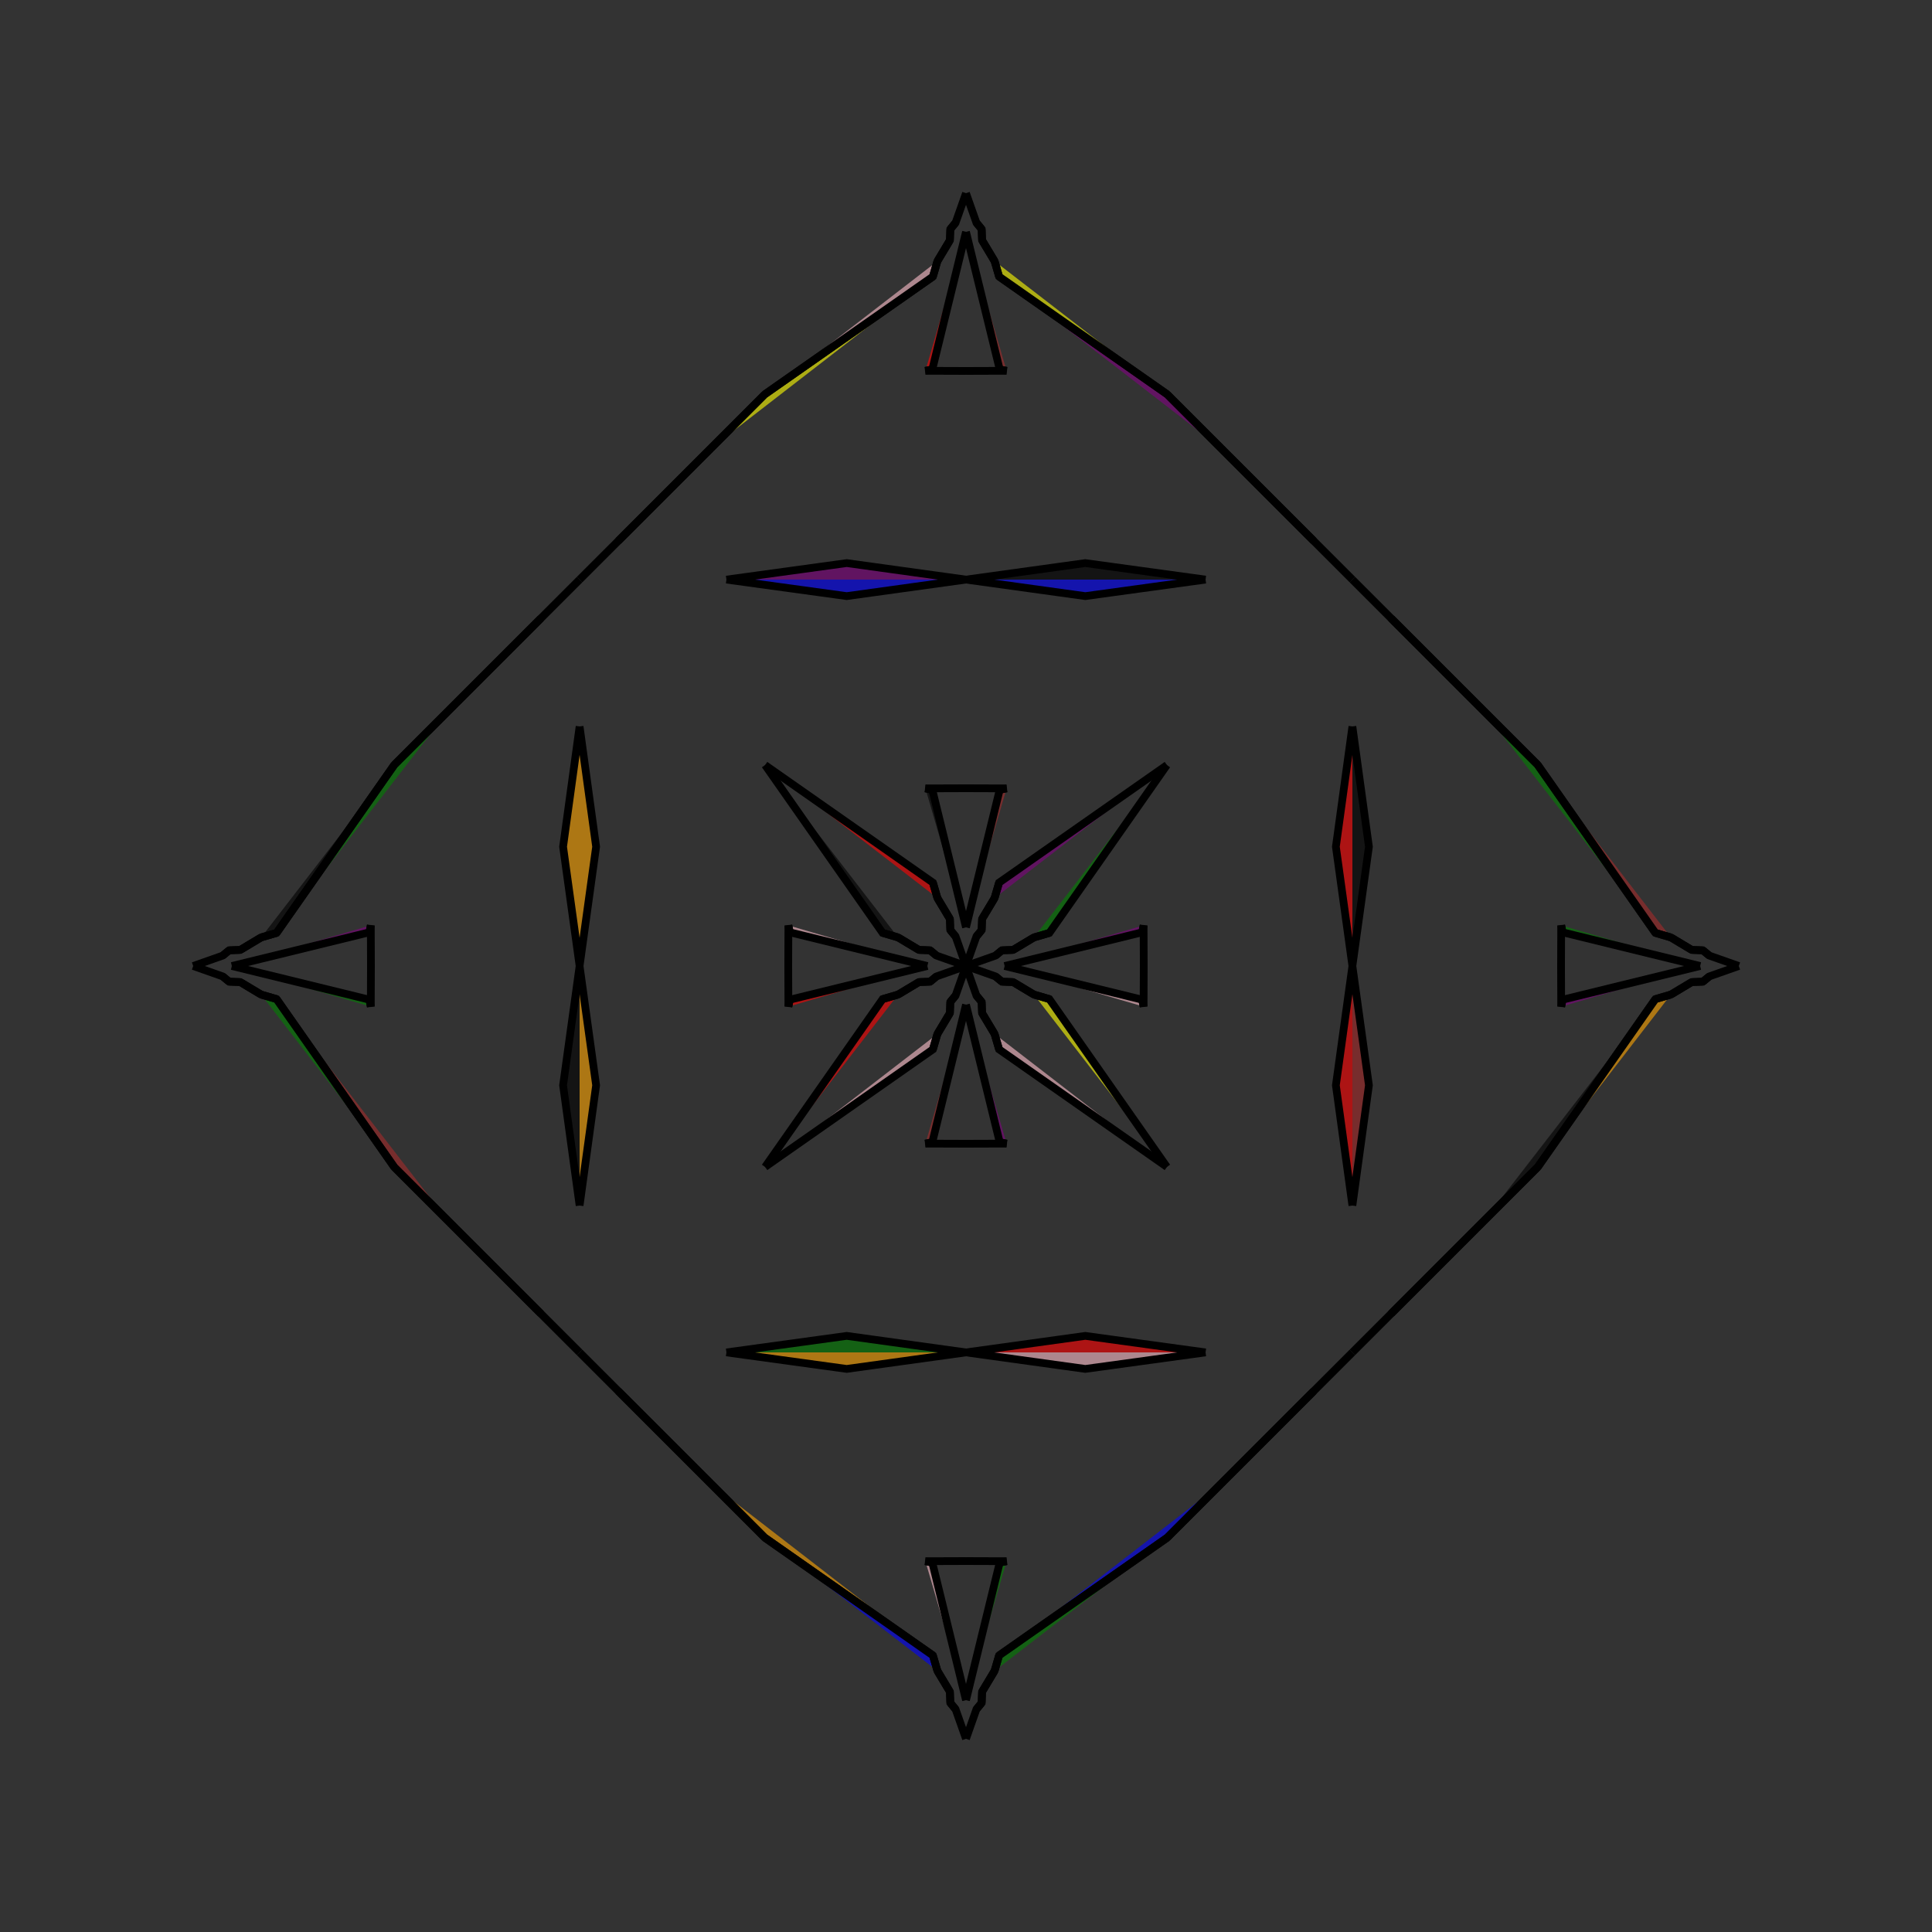 <?xml version="1.0" encoding="UTF-8"?>
<svg xmlns="http://www.w3.org/2000/svg" xmlns:xlink="http://www.w3.org/1999/xlink"
     width="250" height="250" viewBox="-125.0 -125.0 250 250">
<rect x="-125.0" y="-125.0" width="250" height="250" fill="#333333" stroke="none"/>
<defs>
</defs>
<path d="M5.0,-0.0 L22.804,-4.361 L22.982,-5.254" fill="purple" fill-opacity="0.6" stroke="black" stroke-width="1" />
<path d="M5.0,-0.0 L22.804,4.361 L22.982,5.254" fill="pink" fill-opacity="0.6" stroke="black" stroke-width="1" />
<path d="M22.804,-4.361 L22.982,-5.254 L23.0,-0.0" fill="blue" fill-opacity="0.6" stroke="black" stroke-width="1" />
<path d="M22.804,4.361 L22.982,5.254 L23.0,-0.0" fill="black" fill-opacity="0.6" stroke="black" stroke-width="1" />
<path d="M50.0,-0.0 L47.863,-15.436 L50.0,-31.0" fill="red" fill-opacity="0.6" stroke="black" stroke-width="1" />
<path d="M50.0,-0.0 L47.863,15.436 L50.0,31.0" fill="red" fill-opacity="0.6" stroke="black" stroke-width="1" />
<path d="M50.0,50.0 L45.0,55.0 L34.0,66.0" fill="pink" fill-opacity="0.6" stroke="black" stroke-width="1" />
<path d="M50.0,-50.0 L45.0,-55.0 L34.0,-66.0" fill="black" fill-opacity="0.6" stroke="black" stroke-width="1" />
<path d="M45.0,55.0 L34.0,66.0 L33.0,67.0" fill="black" fill-opacity="0.6" stroke="black" stroke-width="1" />
<path d="M45.0,-55.0 L34.0,-66.0 L33.0,-67.0" fill="green" fill-opacity="0.6" stroke="black" stroke-width="1" />
<path d="M34.0,66.0 L33.0,67.0 L26.0,74.0" fill="brown" fill-opacity="0.6" stroke="black" stroke-width="1" />
<path d="M34.0,-66.0 L33.0,-67.0 L26.0,-74.0" fill="black" fill-opacity="0.6" stroke="black" stroke-width="1" />
<path d="M33.0,67.0 L26.0,74.0 L4.282,89.21" fill="blue" fill-opacity="0.6" stroke="black" stroke-width="1" />
<path d="M33.0,-67.0 L26.0,-74.0 L4.282,-89.21" fill="purple" fill-opacity="0.6" stroke="black" stroke-width="1" />
<path d="M26.0,-26.0 L10.79,-4.282 L8.791,-3.698" fill="green" fill-opacity="0.6" stroke="black" stroke-width="1" />
<path d="M26.0,26.0 L10.79,4.282 L8.791,3.698" fill="yellow" fill-opacity="0.6" stroke="black" stroke-width="1" />
<path d="M10.79,-4.282 L8.791,-3.698 L6.094,-2.082" fill="green" fill-opacity="0.6" stroke="black" stroke-width="1" />
<path d="M10.79,4.282 L8.791,3.698 L6.094,2.082" fill="yellow" fill-opacity="0.6" stroke="black" stroke-width="1" />
<path d="M8.791,-3.698 L6.094,-2.082 L4.649,-2.029" fill="blue" fill-opacity="0.6" stroke="black" stroke-width="1" />
<path d="M8.791,3.698 L6.094,2.082 L4.649,2.029" fill="pink" fill-opacity="0.6" stroke="black" stroke-width="1" />
<path d="M6.094,-2.082 L4.649,-2.029 L3.82,-1.347" fill="red" fill-opacity="0.6" stroke="black" stroke-width="1" />
<path d="M6.094,2.082 L4.649,2.029 L3.82,1.347" fill="blue" fill-opacity="0.6" stroke="black" stroke-width="1" />
<path d="M4.649,-2.029 L3.82,-1.347 L0.0,-0.0" fill="green" fill-opacity="0.6" stroke="black" stroke-width="1" />
<path d="M4.649,2.029 L3.82,1.347 L0.0,-0.0" fill="blue" fill-opacity="0.6" stroke="black" stroke-width="1" />
<path d="M-5.0,-0.0 L-22.804,-4.361 L-22.982,-5.254" fill="pink" fill-opacity="0.6" stroke="black" stroke-width="1" />
<path d="M-5.0,-0.0 L-22.804,4.361 L-22.982,5.254" fill="red" fill-opacity="0.6" stroke="black" stroke-width="1" />
<path d="M-22.804,-4.361 L-22.982,-5.254 L-23.0,-0.0" fill="yellow" fill-opacity="0.6" stroke="black" stroke-width="1" />
<path d="M-22.804,4.361 L-22.982,5.254 L-23.0,-0.0" fill="red" fill-opacity="0.6" stroke="black" stroke-width="1" />
<path d="M-50.0,-0.0 L-47.863,-15.436 L-50.0,-31.0" fill="orange" fill-opacity="0.6" stroke="black" stroke-width="1" />
<path d="M-50.0,-0.0 L-47.863,15.436 L-50.0,31.0" fill="orange" fill-opacity="0.6" stroke="black" stroke-width="1" />
<path d="M-50.0,50.0 L-45.0,55.0 L-34.0,66.0" fill="yellow" fill-opacity="0.6" stroke="black" stroke-width="1" />
<path d="M-50.0,-50.0 L-45.0,-55.0 L-34.0,-66.0" fill="blue" fill-opacity="0.6" stroke="black" stroke-width="1" />
<path d="M-45.0,55.0 L-34.0,66.0 L-33.0,67.0" fill="yellow" fill-opacity="0.6" stroke="black" stroke-width="1" />
<path d="M-45.0,-55.0 L-34.0,-66.0 L-33.0,-67.0" fill="green" fill-opacity="0.6" stroke="black" stroke-width="1" />
<path d="M-34.0,66.0 L-33.0,67.0 L-26.0,74.0" fill="blue" fill-opacity="0.6" stroke="black" stroke-width="1" />
<path d="M-34.0,-66.0 L-33.0,-67.0 L-26.0,-74.0" fill="purple" fill-opacity="0.6" stroke="black" stroke-width="1" />
<path d="M-33.0,67.0 L-26.0,74.0 L-4.282,89.21" fill="orange" fill-opacity="0.6" stroke="black" stroke-width="1" />
<path d="M-33.0,-67.0 L-26.0,-74.0 L-4.282,-89.21" fill="yellow" fill-opacity="0.6" stroke="black" stroke-width="1" />
<path d="M-26.0,-26.0 L-10.79,-4.282 L-8.791,-3.698" fill="black" fill-opacity="0.6" stroke="black" stroke-width="1" />
<path d="M-26.0,26.0 L-10.79,4.282 L-8.791,3.698" fill="red" fill-opacity="0.6" stroke="black" stroke-width="1" />
<path d="M-10.79,-4.282 L-8.791,-3.698 L-6.094,-2.082" fill="green" fill-opacity="0.6" stroke="black" stroke-width="1" />
<path d="M-10.79,4.282 L-8.791,3.698 L-6.094,2.082" fill="blue" fill-opacity="0.6" stroke="black" stroke-width="1" />
<path d="M-8.791,-3.698 L-6.094,-2.082 L-4.649,-2.029" fill="blue" fill-opacity="0.6" stroke="black" stroke-width="1" />
<path d="M-8.791,3.698 L-6.094,2.082 L-4.649,2.029" fill="brown" fill-opacity="0.6" stroke="black" stroke-width="1" />
<path d="M-6.094,-2.082 L-4.649,-2.029 L-3.82,-1.347" fill="purple" fill-opacity="0.6" stroke="black" stroke-width="1" />
<path d="M-6.094,2.082 L-4.649,2.029 L-3.82,1.347" fill="green" fill-opacity="0.6" stroke="black" stroke-width="1" />
<path d="M-4.649,-2.029 L-3.82,-1.347 L0.0,-0.0" fill="purple" fill-opacity="0.6" stroke="black" stroke-width="1" />
<path d="M-4.649,2.029 L-3.82,1.347 L0.0,-0.0" fill="red" fill-opacity="0.6" stroke="black" stroke-width="1" />
<path d="M95.0,-0.0 L77.196,4.361 L77.018,5.254" fill="purple" fill-opacity="0.6" stroke="black" stroke-width="1" />
<path d="M95.0,-0.0 L77.196,-4.361 L77.018,-5.254" fill="green" fill-opacity="0.6" stroke="black" stroke-width="1" />
<path d="M77.196,4.361 L77.018,5.254 L77.0,-0.0" fill="brown" fill-opacity="0.6" stroke="black" stroke-width="1" />
<path d="M77.196,-4.361 L77.018,-5.254 L77.0,-0.0" fill="brown" fill-opacity="0.6" stroke="black" stroke-width="1" />
<path d="M50.0,-0.0 L52.137,15.436 L50.0,31.0" fill="brown" fill-opacity="0.6" stroke="black" stroke-width="1" />
<path d="M50.0,-0.0 L52.137,-15.436 L50.0,-31.0" fill="black" fill-opacity="0.6" stroke="black" stroke-width="1" />
<path d="M50.0,50.0 L55.0,45.0 L66.0,34.0" fill="yellow" fill-opacity="0.6" stroke="black" stroke-width="1" />
<path d="M50.0,-50.0 L55.0,-45.0 L66.0,-34.0" fill="black" fill-opacity="0.6" stroke="black" stroke-width="1" />
<path d="M55.0,45.0 L66.0,34.0 L67.0,33.0" fill="green" fill-opacity="0.6" stroke="black" stroke-width="1" />
<path d="M55.0,-45.0 L66.0,-34.0 L67.0,-33.0" fill="orange" fill-opacity="0.6" stroke="black" stroke-width="1" />
<path d="M66.0,34.0 L67.0,33.0 L74.0,26.0" fill="blue" fill-opacity="0.6" stroke="black" stroke-width="1" />
<path d="M66.0,-34.0 L67.0,-33.0 L74.0,-26.0" fill="orange" fill-opacity="0.6" stroke="black" stroke-width="1" />
<path d="M67.0,33.0 L74.0,26.0 L89.21,4.282" fill="black" fill-opacity="0.6" stroke="black" stroke-width="1" />
<path d="M67.0,-33.0 L74.0,-26.0 L89.21,-4.282" fill="green" fill-opacity="0.6" stroke="black" stroke-width="1" />
<path d="M74.0,26.0 L89.21,4.282 L91.209,3.698" fill="orange" fill-opacity="0.6" stroke="black" stroke-width="1" />
<path d="M74.0,-26.0 L89.21,-4.282 L91.209,-3.698" fill="brown" fill-opacity="0.6" stroke="black" stroke-width="1" />
<path d="M89.21,4.282 L91.209,3.698 L93.906,2.082" fill="red" fill-opacity="0.6" stroke="black" stroke-width="1" />
<path d="M89.21,-4.282 L91.209,-3.698 L93.906,-2.082" fill="pink" fill-opacity="0.6" stroke="black" stroke-width="1" />
<path d="M91.209,3.698 L93.906,2.082 L95.351,2.029" fill="brown" fill-opacity="0.6" stroke="black" stroke-width="1" />
<path d="M91.209,-3.698 L93.906,-2.082 L95.351,-2.029" fill="purple" fill-opacity="0.6" stroke="black" stroke-width="1" />
<path d="M93.906,2.082 L95.351,2.029 L96.18,1.347" fill="black" fill-opacity="0.6" stroke="black" stroke-width="1" />
<path d="M93.906,-2.082 L95.351,-2.029 L96.18,-1.347" fill="blue" fill-opacity="0.6" stroke="black" stroke-width="1" />
<path d="M95.351,2.029 L96.18,1.347 L100.0,-0.0" fill="purple" fill-opacity="0.6" stroke="black" stroke-width="1" />
<path d="M95.351,-2.029 L96.18,-1.347 L100.0,-0.0" fill="brown" fill-opacity="0.6" stroke="black" stroke-width="1" />
<path d="M0.0,-5.0 L4.361,-22.804 L5.254,-22.982" fill="brown" fill-opacity="0.6" stroke="black" stroke-width="1" />
<path d="M0.0,5.0 L4.361,22.804 L5.254,22.982" fill="purple" fill-opacity="0.6" stroke="black" stroke-width="1" />
<path d="M0.0,95.0 L4.361,77.196 L5.254,77.018" fill="green" fill-opacity="0.6" stroke="black" stroke-width="1" />
<path d="M0.0,-95.0 L4.361,-77.196 L5.254,-77.018" fill="brown" fill-opacity="0.6" stroke="black" stroke-width="1" />
<path d="M4.361,-22.804 L5.254,-22.982 L0.0,-23.0" fill="black" fill-opacity="0.6" stroke="black" stroke-width="1" />
<path d="M4.361,22.804 L5.254,22.982 L0.0,23.0" fill="brown" fill-opacity="0.6" stroke="black" stroke-width="1" />
<path d="M4.361,77.196 L5.254,77.018 L0.0,77.0" fill="purple" fill-opacity="0.6" stroke="black" stroke-width="1" />
<path d="M4.361,-77.196 L5.254,-77.018 L0.0,-77.0" fill="brown" fill-opacity="0.6" stroke="black" stroke-width="1" />
<path d="M0.0,-50.0 L15.436,-47.863 L31.0,-50.0" fill="blue" fill-opacity="0.6" stroke="black" stroke-width="1" />
<path d="M0.0,50.0 L15.436,47.863 L31.0,50.0" fill="red" fill-opacity="0.6" stroke="black" stroke-width="1" />
<path d="M0.0,50.0 L15.436,52.137 L31.0,50.0" fill="pink" fill-opacity="0.6" stroke="black" stroke-width="1" />
<path d="M0.0,-50.0 L15.436,-52.137 L31.0,-50.0" fill="black" fill-opacity="0.6" stroke="black" stroke-width="1" />
<path d="M26.0,-26.0 L4.282,-10.79 L3.698,-8.791" fill="purple" fill-opacity="0.6" stroke="black" stroke-width="1" />
<path d="M26.0,26.0 L4.282,10.79 L3.698,8.791" fill="pink" fill-opacity="0.6" stroke="black" stroke-width="1" />
<path d="M26.0,74.0 L4.282,89.21 L3.698,91.209" fill="green" fill-opacity="0.6" stroke="black" stroke-width="1" />
<path d="M26.0,-74.0 L4.282,-89.21 L3.698,-91.209" fill="yellow" fill-opacity="0.6" stroke="black" stroke-width="1" />
<path d="M4.282,-10.79 L3.698,-8.791 L2.082,-6.094" fill="yellow" fill-opacity="0.6" stroke="black" stroke-width="1" />
<path d="M4.282,10.79 L3.698,8.791 L2.082,6.094" fill="yellow" fill-opacity="0.6" stroke="black" stroke-width="1" />
<path d="M4.282,89.21 L3.698,91.209 L2.082,93.906" fill="red" fill-opacity="0.6" stroke="black" stroke-width="1" />
<path d="M4.282,-89.21 L3.698,-91.209 L2.082,-93.906" fill="pink" fill-opacity="0.6" stroke="black" stroke-width="1" />
<path d="M3.698,-8.791 L2.082,-6.094 L2.029,-4.649" fill="yellow" fill-opacity="0.6" stroke="black" stroke-width="1" />
<path d="M3.698,8.791 L2.082,6.094 L2.029,4.649" fill="purple" fill-opacity="0.6" stroke="black" stroke-width="1" />
<path d="M3.698,91.209 L2.082,93.906 L2.029,95.351" fill="blue" fill-opacity="0.6" stroke="black" stroke-width="1" />
<path d="M3.698,-91.209 L2.082,-93.906 L2.029,-95.351" fill="green" fill-opacity="0.6" stroke="black" stroke-width="1" />
<path d="M2.082,-6.094 L2.029,-4.649 L1.347,-3.82" fill="orange" fill-opacity="0.6" stroke="black" stroke-width="1" />
<path d="M2.082,6.094 L2.029,4.649 L1.347,3.82" fill="green" fill-opacity="0.6" stroke="black" stroke-width="1" />
<path d="M2.082,93.906 L2.029,95.351 L1.347,96.18" fill="black" fill-opacity="0.6" stroke="black" stroke-width="1" />
<path d="M2.082,-93.906 L2.029,-95.351 L1.347,-96.18" fill="orange" fill-opacity="0.6" stroke="black" stroke-width="1" />
<path d="M2.029,-4.649 L1.347,-3.82 L0.0,-0.0" fill="orange" fill-opacity="0.6" stroke="black" stroke-width="1" />
<path d="M2.029,4.649 L1.347,3.82 L0.0,-0.0" fill="black" fill-opacity="0.6" stroke="black" stroke-width="1" />
<path d="M2.029,95.351 L1.347,96.18 L0.0,100.0" fill="brown" fill-opacity="0.6" stroke="black" stroke-width="1" />
<path d="M2.029,-95.351 L1.347,-96.18 L0.0,-100.0" fill="brown" fill-opacity="0.6" stroke="black" stroke-width="1" />
<path d="M0.0,95.0 L-4.361,77.196 L-5.254,77.018" fill="pink" fill-opacity="0.6" stroke="black" stroke-width="1" />
<path d="M0.0,-5.0 L-4.361,-22.804 L-5.254,-22.982" fill="black" fill-opacity="0.6" stroke="black" stroke-width="1" />
<path d="M0.0,5.0 L-4.361,22.804 L-5.254,22.982" fill="brown" fill-opacity="0.6" stroke="black" stroke-width="1" />
<path d="M0.0,-95.0 L-4.361,-77.196 L-5.254,-77.018" fill="red" fill-opacity="0.6" stroke="black" stroke-width="1" />
<path d="M-4.361,77.196 L-5.254,77.018 L0.0,77.0" fill="orange" fill-opacity="0.6" stroke="black" stroke-width="1" />
<path d="M-4.361,-22.804 L-5.254,-22.982 L0.0,-23.0" fill="orange" fill-opacity="0.6" stroke="black" stroke-width="1" />
<path d="M-4.361,22.804 L-5.254,22.982 L0.0,23.0" fill="orange" fill-opacity="0.6" stroke="black" stroke-width="1" />
<path d="M-4.361,-77.196 L-5.254,-77.018 L0.0,-77.0" fill="brown" fill-opacity="0.6" stroke="black" stroke-width="1" />
<path d="M0.0,50.0 L-15.436,52.137 L-31.0,50.0" fill="orange" fill-opacity="0.6" stroke="black" stroke-width="1" />
<path d="M0.0,-50.0 L-15.436,-47.863 L-31.0,-50.0" fill="blue" fill-opacity="0.6" stroke="black" stroke-width="1" />
<path d="M0.0,50.0 L-15.436,47.863 L-31.0,50.0" fill="green" fill-opacity="0.6" stroke="black" stroke-width="1" />
<path d="M0.0,-50.0 L-15.436,-52.137 L-31.0,-50.0" fill="purple" fill-opacity="0.6" stroke="black" stroke-width="1" />
<path d="M-26.0,74.0 L-4.282,89.21 L-3.698,91.209" fill="blue" fill-opacity="0.6" stroke="black" stroke-width="1" />
<path d="M-26.0,-26.0 L-4.282,-10.79 L-3.698,-8.791" fill="red" fill-opacity="0.6" stroke="black" stroke-width="1" />
<path d="M-26.0,26.0 L-4.282,10.79 L-3.698,8.791" fill="pink" fill-opacity="0.6" stroke="black" stroke-width="1" />
<path d="M-26.0,-74.0 L-4.282,-89.21 L-3.698,-91.209" fill="pink" fill-opacity="0.6" stroke="black" stroke-width="1" />
<path d="M-4.282,89.21 L-3.698,91.209 L-2.082,93.906" fill="pink" fill-opacity="0.6" stroke="black" stroke-width="1" />
<path d="M-4.282,-10.79 L-3.698,-8.791 L-2.082,-6.094" fill="blue" fill-opacity="0.6" stroke="black" stroke-width="1" />
<path d="M-4.282,10.79 L-3.698,8.791 L-2.082,6.094" fill="purple" fill-opacity="0.6" stroke="black" stroke-width="1" />
<path d="M-4.282,-89.21 L-3.698,-91.209 L-2.082,-93.906" fill="pink" fill-opacity="0.6" stroke="black" stroke-width="1" />
<path d="M-3.698,91.209 L-2.082,93.906 L-2.029,95.351" fill="orange" fill-opacity="0.6" stroke="black" stroke-width="1" />
<path d="M-3.698,-8.791 L-2.082,-6.094 L-2.029,-4.649" fill="red" fill-opacity="0.6" stroke="black" stroke-width="1" />
<path d="M-3.698,8.791 L-2.082,6.094 L-2.029,4.649" fill="orange" fill-opacity="0.6" stroke="black" stroke-width="1" />
<path d="M-3.698,-91.209 L-2.082,-93.906 L-2.029,-95.351" fill="black" fill-opacity="0.6" stroke="black" stroke-width="1" />
<path d="M-2.082,93.906 L-2.029,95.351 L-1.347,96.18" fill="orange" fill-opacity="0.6" stroke="black" stroke-width="1" />
<path d="M-2.082,-6.094 L-2.029,-4.649 L-1.347,-3.82" fill="red" fill-opacity="0.6" stroke="black" stroke-width="1" />
<path d="M-2.082,6.094 L-2.029,4.649 L-1.347,3.82" fill="green" fill-opacity="0.6" stroke="black" stroke-width="1" />
<path d="M-2.082,-93.906 L-2.029,-95.351 L-1.347,-96.18" fill="pink" fill-opacity="0.6" stroke="black" stroke-width="1" />
<path d="M-2.029,95.351 L-1.347,96.18 L0.0,100.0" fill="orange" fill-opacity="0.6" stroke="black" stroke-width="1" />
<path d="M-2.029,-4.649 L-1.347,-3.82 L0.0,-0.0" fill="purple" fill-opacity="0.6" stroke="black" stroke-width="1" />
<path d="M-2.029,4.649 L-1.347,3.82 L0.0,-0.0" fill="black" fill-opacity="0.6" stroke="black" stroke-width="1" />
<path d="M-2.029,-95.351 L-1.347,-96.18 L0.0,-100.0" fill="pink" fill-opacity="0.6" stroke="black" stroke-width="1" />
<path d="M-95.0,-0.0 L-77.196,-4.361 L-77.018,-5.254" fill="purple" fill-opacity="0.6" stroke="black" stroke-width="1" />
<path d="M-95.0,-0.0 L-77.196,4.361 L-77.018,5.254" fill="green" fill-opacity="0.6" stroke="black" stroke-width="1" />
<path d="M-77.196,-4.361 L-77.018,-5.254 L-77.0,-0.0" fill="black" fill-opacity="0.6" stroke="black" stroke-width="1" />
<path d="M-77.196,4.361 L-77.018,5.254 L-77.0,-0.0" fill="purple" fill-opacity="0.6" stroke="black" stroke-width="1" />
<path d="M-50.0,-0.0 L-52.137,-15.436 L-50.0,-31.0" fill="orange" fill-opacity="0.6" stroke="black" stroke-width="1" />
<path d="M-50.0,-0.0 L-52.137,15.436 L-50.0,31.0" fill="black" fill-opacity="0.6" stroke="black" stroke-width="1" />
<path d="M-50.0,-50.0 L-55.0,-45.0 L-66.0,-34.0" fill="yellow" fill-opacity="0.6" stroke="black" stroke-width="1" />
<path d="M-50.0,50.0 L-55.0,45.0 L-66.0,34.0" fill="yellow" fill-opacity="0.6" stroke="black" stroke-width="1" />
<path d="M-55.0,-45.0 L-66.0,-34.0 L-67.0,-33.0" fill="brown" fill-opacity="0.6" stroke="black" stroke-width="1" />
<path d="M-55.0,45.0 L-66.0,34.0 L-67.0,33.0" fill="red" fill-opacity="0.6" stroke="black" stroke-width="1" />
<path d="M-66.0,-34.0 L-67.0,-33.0 L-74.0,-26.0" fill="blue" fill-opacity="0.6" stroke="black" stroke-width="1" />
<path d="M-66.0,34.0 L-67.0,33.0 L-74.0,26.0" fill="pink" fill-opacity="0.6" stroke="black" stroke-width="1" />
<path d="M-67.0,-33.0 L-74.0,-26.0 L-89.21,-4.282" fill="green" fill-opacity="0.6" stroke="black" stroke-width="1" />
<path d="M-67.0,33.0 L-74.0,26.0 L-89.21,4.282" fill="brown" fill-opacity="0.6" stroke="black" stroke-width="1" />
<path d="M-74.0,-26.0 L-89.21,-4.282 L-91.209,-3.698" fill="black" fill-opacity="0.6" stroke="black" stroke-width="1" />
<path d="M-74.0,26.0 L-89.21,4.282 L-91.209,3.698" fill="green" fill-opacity="0.6" stroke="black" stroke-width="1" />
<path d="M-89.21,-4.282 L-91.209,-3.698 L-93.906,-2.082" fill="red" fill-opacity="0.6" stroke="black" stroke-width="1" />
<path d="M-89.21,4.282 L-91.209,3.698 L-93.906,2.082" fill="pink" fill-opacity="0.6" stroke="black" stroke-width="1" />
<path d="M-91.209,-3.698 L-93.906,-2.082 L-95.351,-2.029" fill="purple" fill-opacity="0.6" stroke="black" stroke-width="1" />
<path d="M-91.209,3.698 L-93.906,2.082 L-95.351,2.029" fill="pink" fill-opacity="0.6" stroke="black" stroke-width="1" />
<path d="M-93.906,-2.082 L-95.351,-2.029 L-96.18,-1.347" fill="red" fill-opacity="0.6" stroke="black" stroke-width="1" />
<path d="M-93.906,2.082 L-95.351,2.029 L-96.18,1.347" fill="black" fill-opacity="0.6" stroke="black" stroke-width="1" />
<path d="M-95.351,-2.029 L-96.18,-1.347 L-100.0,-0.0" fill="green" fill-opacity="0.6" stroke="black" stroke-width="1" />
<path d="M-95.351,2.029 L-96.18,1.347 L-100.0,-0.0" fill="red" fill-opacity="0.6" stroke="black" stroke-width="1" />
</svg>